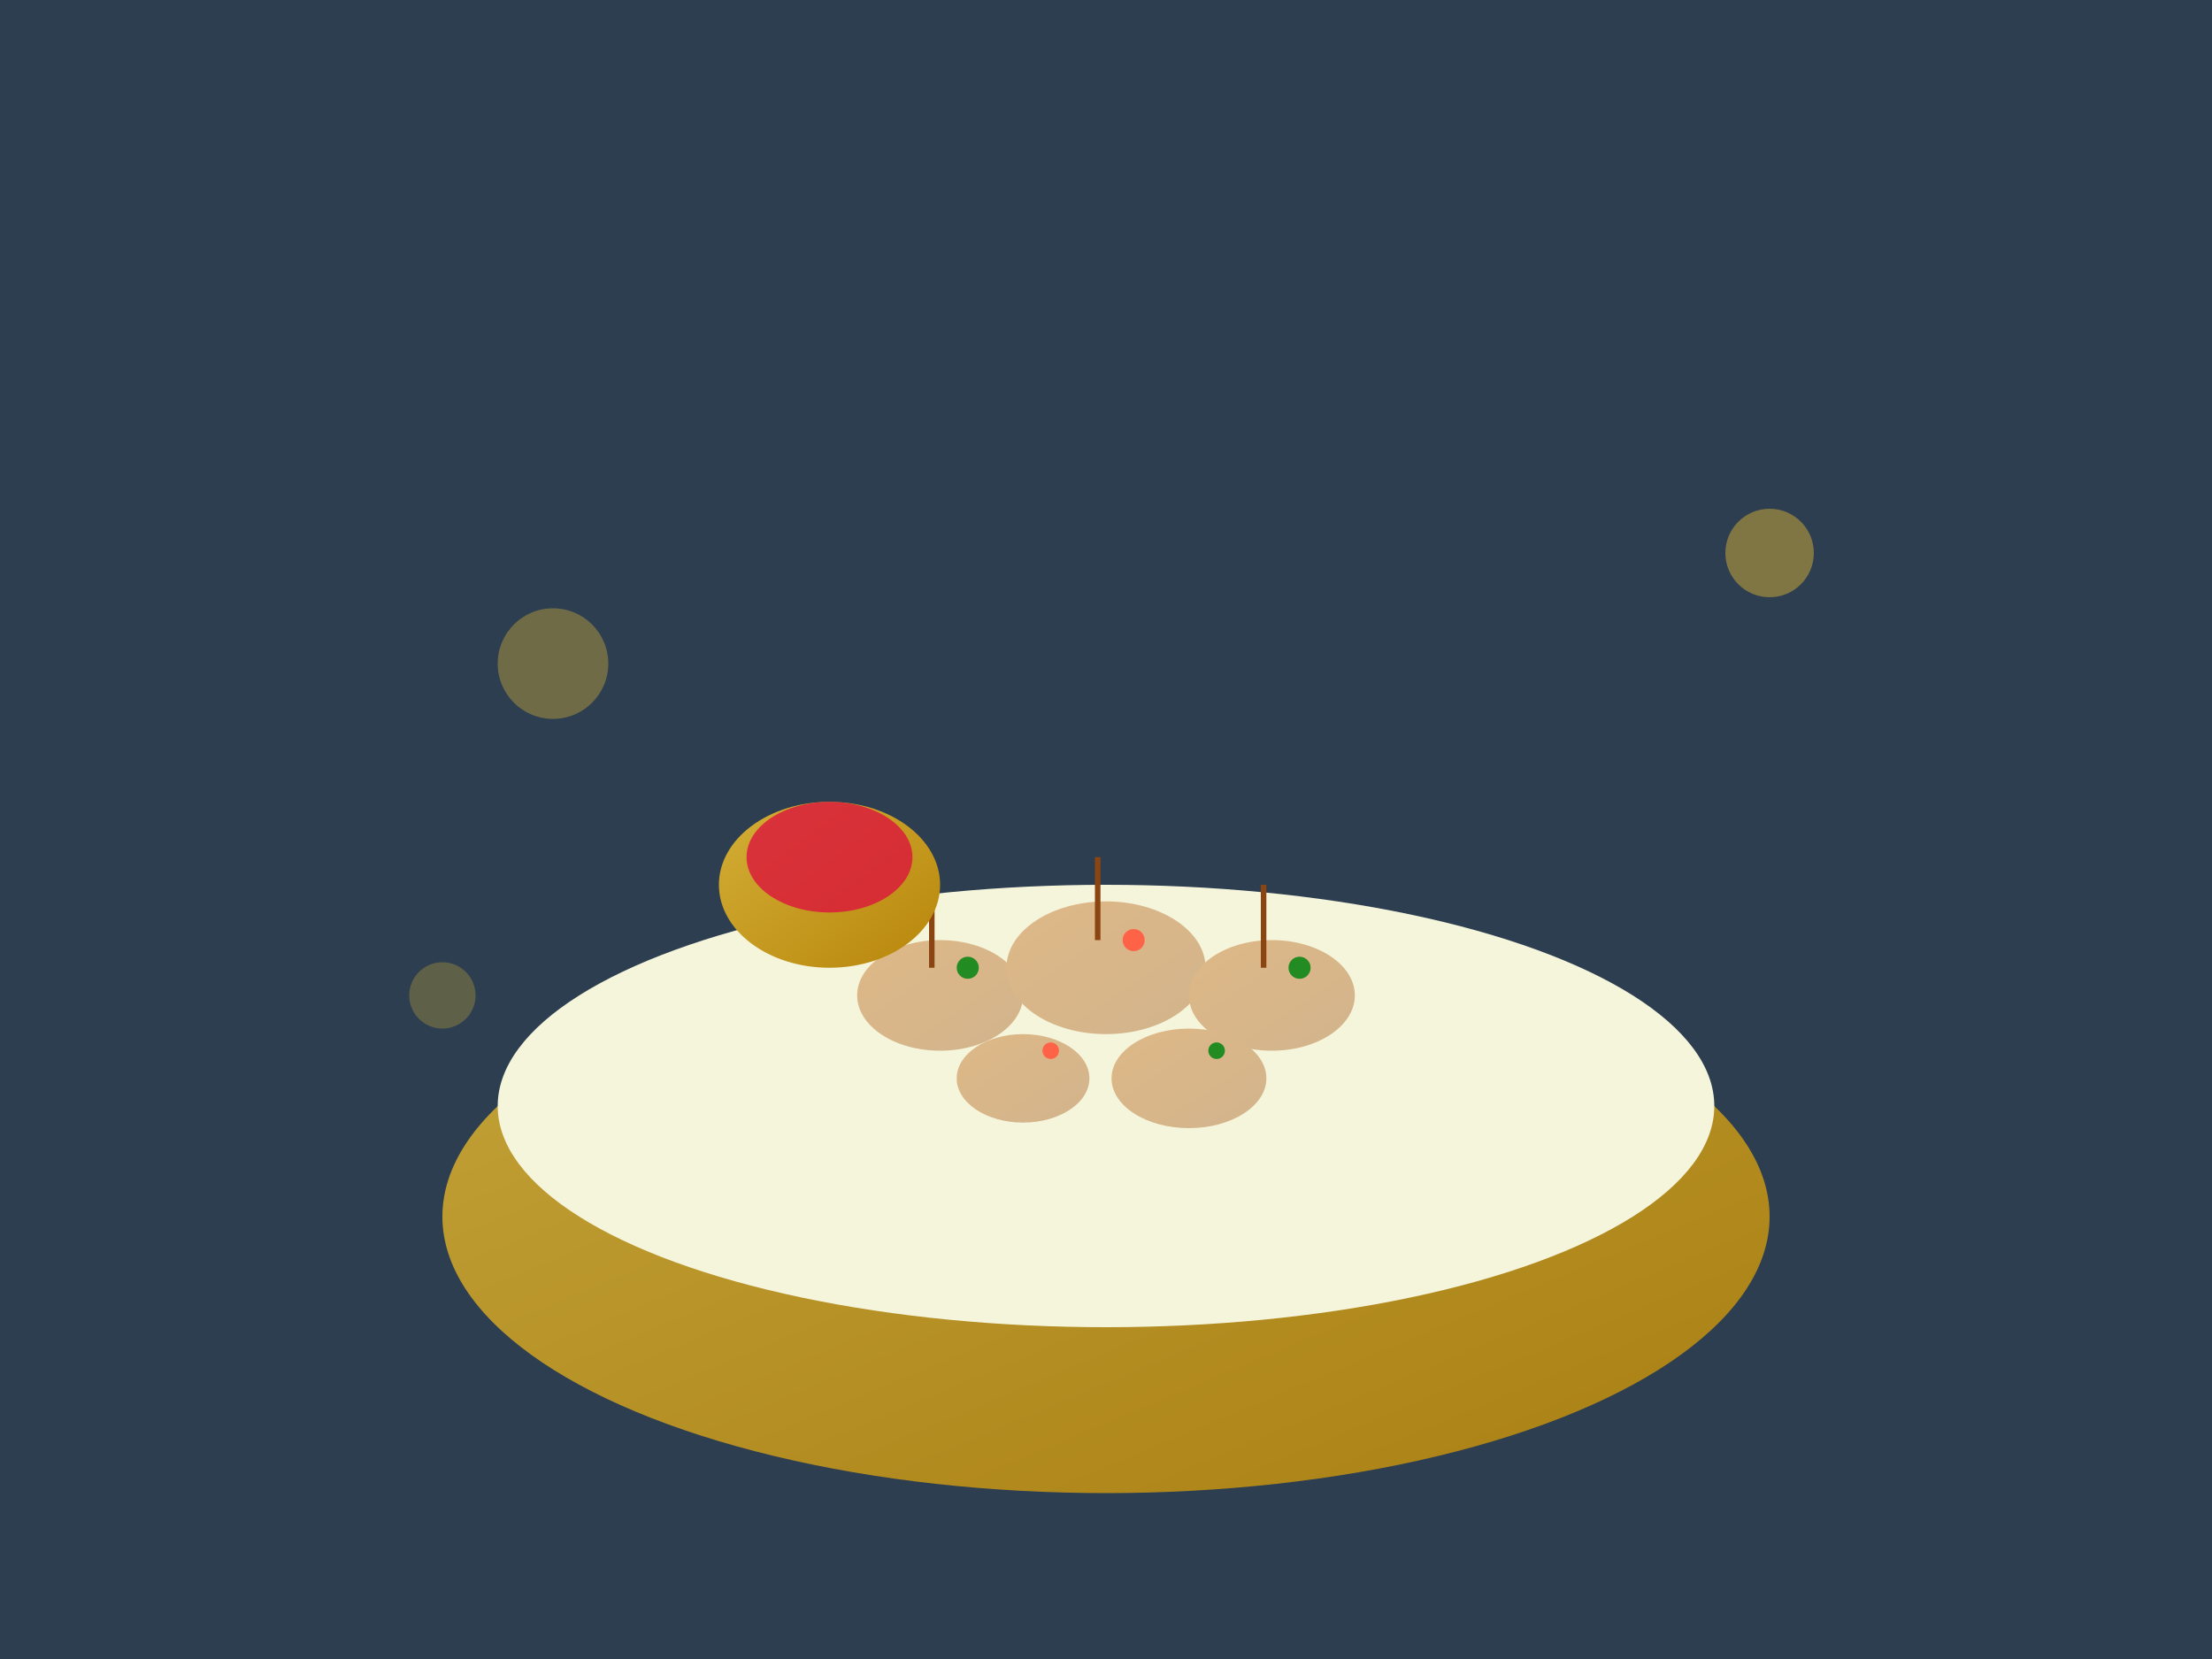 <svg viewBox="0 0 400 300" xmlns="http://www.w3.org/2000/svg">
  <defs>
    <linearGradient id="plateGradient" x1="0%" y1="0%" x2="100%" y2="100%">
      <stop offset="0%" style="stop-color:#D4AF37;stop-opacity:1" />
      <stop offset="100%" style="stop-color:#B8860B;stop-opacity:1" />
    </linearGradient>
    <linearGradient id="foodGradient" x1="0%" y1="0%" x2="100%" y2="100%">
      <stop offset="0%" style="stop-color:#DEB887;stop-opacity:1" />
      <stop offset="100%" style="stop-color:#D2B48C;stop-opacity:1" />
    </linearGradient>
  </defs>
  
  <!-- Background -->
  <rect width="400" height="300" fill="#2c3e50"/>
  
  <!-- Plate -->
  <ellipse cx="200" cy="220" rx="120" ry="50" fill="url(#plateGradient)" opacity="0.9"/>
  <ellipse cx="200" cy="200" rx="110" ry="40" fill="#F5F5DC"/>
  
  <!-- Appetizers - small bites -->
  <ellipse cx="170" cy="180" rx="15" ry="10" fill="url(#foodGradient)"/>
  <ellipse cx="200" cy="175" rx="18" ry="12" fill="url(#foodGradient)"/>
  <ellipse cx="230" cy="180" rx="15" ry="10" fill="url(#foodGradient)"/>
  <ellipse cx="185" cy="195" rx="12" ry="8" fill="url(#foodGradient)"/>
  <ellipse cx="215" cy="195" rx="14" ry="9" fill="url(#foodGradient)"/>
  
  <!-- Garnish dots -->
  <circle cx="175" cy="175" r="2" fill="#228B22"/>
  <circle cx="205" cy="170" r="2" fill="#FF6347"/>
  <circle cx="235" cy="175" r="2" fill="#228B22"/>
  <circle cx="190" cy="190" r="1.5" fill="#FF6347"/>
  <circle cx="220" cy="190" r="1.5" fill="#228B22"/>
  
  <!-- Toothpicks -->
  <rect x="168" y="160" width="1" height="15" fill="#8B4513"/>
  <rect x="198" y="155" width="1" height="15" fill="#8B4513"/>
  <rect x="228" y="160" width="1" height="15" fill="#8B4513"/>
  
  <!-- Small sauce bowl -->
  <ellipse cx="150" cy="160" rx="20" ry="15" fill="url(#plateGradient)"/>
  <ellipse cx="150" cy="155" rx="15" ry="10" fill="#DC143C" opacity="0.8"/>
  
  <!-- Decorative elements -->
  <circle cx="100" cy="120" r="10" fill="#D4AF37" opacity="0.4"/>
  <circle cx="320" cy="100" r="8" fill="#D4AF37" opacity="0.5"/>
  <circle cx="80" cy="180" r="6" fill="#D4AF37" opacity="0.3"/>
</svg>
